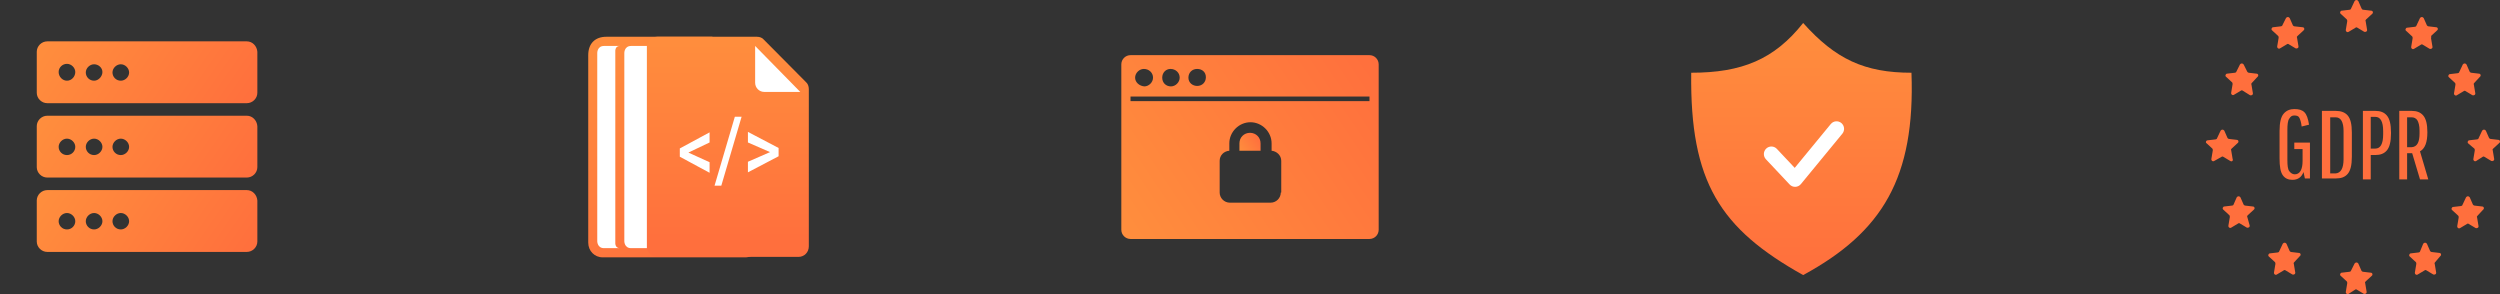 <svg width="544" height="64" viewBox="0 0 544 64" fill="none" xmlns="http://www.w3.org/2000/svg">
<rect x="0" y="0" width="544" height="64" fill="#333333" stroke="none"/>
<path d="M392.366 5C386.08 12.94 379.009 15.827 368.01 15.827C367.712 39.638 374.295 49.752 392.366 59.857C409.651 50.474 416.759 38.647 415.936 15.827C405.722 15.827 399.389 12.86 392.366 5Z" fill="url(#paint0_linear)"/>
<path fill-rule="evenodd" clip-rule="evenodd" d="M400.679 26.772C401.376 27.351 401.473 28.389 400.897 29.089L391.872 40.06C391.574 40.424 391.134 40.641 390.666 40.656C390.197 40.672 389.745 40.485 389.423 40.142L384.265 34.656C383.645 33.996 383.674 32.954 384.33 32.33C384.987 31.706 386.023 31.735 386.644 32.395L390.53 36.529L398.376 26.991C398.952 26.291 399.983 26.193 400.679 26.772Z" fill="white"/>
<path d="M512.363 0.225C512.564 -0.075 512.964 -0.075 513.165 0.225L513.866 1.825C513.966 2.025 514.067 2.125 514.267 2.125L515.97 2.325C516.371 2.325 516.471 2.825 516.171 3.025L514.868 4.225C514.768 4.325 514.668 4.425 514.768 4.625L515.069 6.426C515.169 6.826 514.768 7.026 514.467 6.926L512.964 6.026C512.864 5.926 512.664 5.926 512.564 6.026L511.061 6.926C510.76 7.126 510.359 6.826 510.46 6.426L510.76 4.625C510.76 4.525 510.76 4.325 510.66 4.225L509.357 3.025C509.057 2.825 509.257 2.325 509.558 2.325L511.261 2.125C511.361 2.125 511.562 2.025 511.562 1.925L512.363 0.225Z" fill="#FF6F3D"/>
<path d="M512.363 57.335C512.563 57.035 512.964 57.035 513.165 57.335L513.866 58.936C513.966 59.036 514.066 59.136 514.167 59.136L515.87 59.336C516.271 59.336 516.371 59.836 516.07 60.036L514.768 61.236C514.668 61.336 514.567 61.436 514.668 61.636L514.968 63.437C515.068 63.837 514.668 64.037 514.367 63.937L512.864 63.036C512.764 62.936 512.563 62.936 512.463 63.036L511.061 63.937C510.76 64.137 510.359 63.837 510.459 63.437L510.76 61.636C510.76 61.536 510.76 61.336 510.66 61.236L509.357 60.036C509.057 59.836 509.257 59.336 509.558 59.336L511.261 59.136C511.361 59.136 511.562 59.036 511.562 58.936L512.363 57.335Z" fill="#FF6F3D"/>
<path d="M483.206 28.429C483.407 28.129 483.807 28.129 484.008 28.429L484.709 30.03C484.809 30.13 484.91 30.23 485.01 30.23L486.713 30.43C487.114 30.43 487.214 30.93 486.914 31.13L485.611 32.33C485.511 32.43 485.411 32.53 485.511 32.73L485.811 34.531C486.012 35.031 485.611 35.231 485.31 35.031L483.807 34.131C483.707 34.031 483.507 34.031 483.407 34.131L481.804 35.031C481.503 35.231 481.102 34.931 481.202 34.531L481.503 32.73C481.503 32.63 481.503 32.43 481.403 32.33L480.1 31.13C479.9 31.03 480 30.53 480.401 30.53L482.104 30.33C482.204 30.33 482.405 30.23 482.405 30.13L483.206 28.429Z" fill="#FF6F3D"/>
<path d="M540.118 28.429C540.318 28.129 540.719 28.129 540.92 28.429L541.621 30.029C541.721 30.129 541.821 30.23 541.922 30.23L543.625 30.43C544.026 30.43 544.126 30.93 543.825 31.13L542.523 32.33C542.422 32.43 542.322 32.53 542.422 32.73L542.723 34.53C542.823 34.93 542.422 35.13 542.122 35.03L540.619 34.13C540.519 34.03 540.318 34.03 540.218 34.13L538.815 35.03C538.515 35.23 538.114 34.93 538.214 34.53L538.515 32.73C538.515 32.63 538.515 32.43 538.415 32.33L537.112 31.23C536.811 31.03 537.012 30.529 537.312 30.529L539.016 30.329C539.116 30.329 539.316 30.23 539.316 30.129L540.118 28.429Z" fill="#FF6F3D"/>
<path d="M536.611 42.933C536.812 42.633 537.212 42.633 537.413 42.933L538.114 44.533C538.214 44.633 538.314 44.733 538.415 44.733L540.118 44.933C540.519 44.933 540.619 45.433 540.318 45.633L539.116 46.933C539.016 47.033 538.916 47.133 539.016 47.333L539.316 49.133C539.417 49.533 539.016 49.733 538.715 49.633L537.212 48.733C537.112 48.633 536.912 48.633 536.812 48.733L535.309 49.633C535.008 49.833 534.607 49.533 534.707 49.133L535.008 47.333C535.008 47.233 535.008 47.033 534.908 46.933L533.605 45.733C533.305 45.533 533.505 45.033 533.806 45.033L535.509 44.833C535.609 44.833 535.81 44.733 535.81 44.633L536.611 42.933Z" fill="#FF6F3D"/>
<path d="M486.713 42.933C486.913 42.633 487.314 42.633 487.515 42.933L488.216 44.533C488.316 44.633 488.416 44.733 488.517 44.733L490.22 44.933C490.621 44.933 490.721 45.434 490.42 45.633L489.118 46.834C489.018 46.934 488.917 47.034 489.018 47.234L489.519 49.034C489.619 49.434 489.218 49.634 488.917 49.534L487.414 48.634C487.314 48.534 487.114 48.534 487.014 48.634L485.511 49.534C485.21 49.734 484.809 49.434 484.91 49.034L485.21 47.234C485.21 47.134 485.21 46.934 485.11 46.834L483.807 45.633C483.507 45.434 483.707 44.933 484.008 44.933L485.711 44.733C485.811 44.733 486.012 44.633 486.012 44.533L486.713 42.933Z" fill="#FF6F3D"/>
<path d="M535.909 14.028C536.11 13.728 536.511 13.728 536.711 14.028L537.412 15.628C537.513 15.728 537.613 15.828 537.713 15.828L539.416 16.028C539.817 16.028 539.917 16.528 539.617 16.728L538.414 18.029C538.314 18.129 538.214 18.229 538.314 18.429L538.615 20.229C538.715 20.629 538.314 20.829 538.014 20.729L536.511 19.829C536.41 19.729 536.21 19.729 536.11 19.829L534.607 20.729C534.306 20.929 533.906 20.629 534.006 20.229L534.306 18.429C534.306 18.329 534.306 18.129 534.206 18.029L532.904 16.828C532.603 16.628 532.803 16.128 533.104 16.128L534.807 15.928C534.908 15.928 535.108 15.828 535.108 15.728L535.909 14.028Z" fill="#FF6F3D"/>
<path d="M487.414 14.028C487.615 13.728 488.016 13.728 488.216 14.028L489.018 15.628C489.118 15.728 489.218 15.828 489.318 15.828L491.021 16.028C491.422 16.028 491.522 16.528 491.222 16.728L490.019 18.028C489.919 18.128 489.819 18.228 489.919 18.428L490.22 20.229C490.32 20.629 489.919 20.829 489.619 20.729L488.016 19.729C487.915 19.628 487.715 19.628 487.615 19.729L486.112 20.629C485.811 20.829 485.41 20.529 485.511 20.129L485.811 18.328C485.811 18.228 485.811 18.028 485.711 17.928L484.408 16.728C484.108 16.528 484.308 16.028 484.609 16.028L486.312 15.828C486.412 15.828 486.613 15.728 486.613 15.628L487.414 14.028Z" fill="#FF6F3D"/>
<path d="M526.592 3.926C526.792 3.626 527.193 3.626 527.393 3.926L528.095 5.527C528.195 5.627 528.295 5.727 528.395 5.727L530.098 5.927C530.499 5.927 530.599 6.427 530.299 6.627L528.996 7.827C529.097 8.027 528.996 8.127 528.996 8.327L529.297 10.128C529.397 10.528 528.996 10.728 528.696 10.628L527.193 9.727C527.093 9.627 526.892 9.627 526.792 9.727L525.289 10.628C524.988 10.828 524.588 10.528 524.688 10.128L524.988 8.327C524.988 8.227 524.988 8.027 524.888 7.927L523.586 6.727C523.285 6.527 523.486 6.027 523.786 6.027L525.489 5.827C525.59 5.827 525.79 5.727 525.79 5.627L526.592 3.926Z" fill="#FF6F3D"/>
<path d="M496.733 53.034C496.934 52.734 497.334 52.734 497.535 53.034L498.236 54.635C498.336 54.734 498.437 54.834 498.537 54.834L500.24 55.035C500.641 55.035 500.741 55.535 500.441 55.735L499.238 57.035C499.138 57.135 499.038 57.235 499.138 57.435L499.439 59.236C499.539 59.636 499.138 59.836 498.837 59.736L497.334 58.835C497.234 58.735 497.034 58.735 496.934 58.835L495.431 59.736C495.13 59.936 494.729 59.636 494.829 59.236L495.13 57.435C495.13 57.335 495.13 57.135 495.03 57.035L493.727 55.835C493.427 55.635 493.627 55.135 493.928 55.135L495.631 54.934C495.731 54.934 495.932 54.834 495.932 54.734L496.733 53.034Z" fill="#FF6F3D"/>
<path d="M527.293 53.034C527.493 52.734 527.894 52.734 528.094 53.034L528.796 54.635C528.896 54.734 528.996 54.834 529.096 54.834L530.8 55.035C531.2 55.035 531.301 55.535 531 55.735L529.898 57.035C529.798 57.135 529.697 57.235 529.798 57.435L530.098 59.236C530.198 59.636 529.798 59.836 529.497 59.736L527.994 58.835C527.894 58.735 527.693 58.735 527.593 58.835L526.09 59.736C525.79 59.936 525.389 59.636 525.489 59.236L525.79 57.435C525.79 57.335 525.79 57.135 525.69 57.035L524.387 55.835C524.086 55.635 524.287 55.135 524.587 55.135L526.291 54.934C526.391 54.934 526.591 54.834 526.591 54.734L527.293 53.034Z" fill="#FF6F3D"/>
<path d="M497.434 3.926C497.634 3.626 498.035 3.626 498.235 3.926L498.937 5.527C499.037 5.627 499.137 5.727 499.237 5.727L501.041 5.927C501.442 5.927 501.542 6.427 501.241 6.627L499.939 7.827C499.839 7.927 499.738 8.027 499.839 8.228L500.139 10.028C500.239 10.428 499.839 10.628 499.538 10.528L498.035 9.628C497.935 9.528 497.734 9.528 497.634 9.628L496.131 10.528C495.831 10.728 495.43 10.428 495.53 10.028L495.831 8.228C495.831 8.128 495.831 7.927 495.731 7.827L494.428 6.627C494.127 6.427 494.328 5.927 494.628 5.927L496.332 5.727C496.432 5.727 496.632 5.627 496.632 5.527L497.434 3.926Z" fill="#FF6F3D"/>
<path d="M499.238 32.431V31.03H502.644V38.832H501.542L501.241 37.432C500.841 38.532 500.039 39.132 498.837 39.132C497.935 39.132 497.234 38.832 496.733 38.132C496.232 37.432 496.031 36.231 496.031 34.431V28.53C496.031 26.63 496.332 25.429 496.933 24.729C497.534 24.029 498.336 23.729 499.238 23.729C500.239 23.729 500.941 23.929 501.442 24.429C501.943 24.929 502.243 25.829 502.444 27.13L500.841 27.53C500.74 26.63 500.54 26.029 500.34 25.629C500.139 25.229 499.739 25.129 499.238 25.129C498.737 25.129 498.436 25.329 498.135 25.829C497.835 26.23 497.735 27.13 497.735 28.23V34.831C497.735 36.031 497.835 36.832 498.135 37.232C498.436 37.632 498.837 37.932 499.338 37.932C500.44 37.932 501.041 36.932 501.041 35.031V32.431H499.238Z" fill="#FF6F3D"/>
<path d="M505.25 38.932V24.129H508.255C509.358 24.129 510.259 24.429 510.861 25.13C511.462 25.83 511.762 27.03 511.762 28.83V34.131C511.762 35.931 511.462 37.132 510.861 37.832C510.259 38.532 509.458 38.832 508.255 38.832H505.25V38.932ZM509.959 34.631V28.53C509.959 26.53 509.358 25.53 508.255 25.53H507.053V37.732H508.255C509.358 37.632 509.959 36.632 509.959 34.631Z" fill="#FF6F3D"/>
<path d="M514.167 38.932V24.129H516.872C517.974 24.129 518.776 24.429 519.377 25.13C519.978 25.83 520.279 27.03 520.279 28.83V29.03C520.279 30.831 519.978 32.031 519.377 32.731C518.776 33.431 517.974 33.731 516.872 33.731H515.87V39.032H514.167V38.932ZM518.576 29.23V28.53C518.576 26.43 517.974 25.43 516.872 25.43H515.87V32.331H516.872C517.974 32.331 518.576 31.331 518.576 29.23Z" fill="#FF6F3D"/>
<path d="M522.083 38.932V24.129H524.788C525.89 24.129 526.692 24.429 527.293 25.13C527.894 25.83 528.194 27.03 528.194 28.73V28.83C528.194 30.93 527.694 32.331 526.591 32.931L528.395 39.032H526.591L524.888 33.331H523.786V39.032H522.083V38.932ZM526.491 29.03V28.43C526.491 27.33 526.291 26.63 525.99 26.13C525.69 25.73 525.289 25.53 524.788 25.53H523.786V32.031H524.788C525.99 31.931 526.491 30.93 526.491 29.03Z" fill="#FF6F3D"/>
<path d="M53.714 9H10.286C9.048 9 8 10.035 8 11.258V20.196C8 21.419 9.048 22.454 10.286 22.454H53.714C54.952 22.454 56 21.419 56 20.196V11.258C55.905 10.035 54.952 9 53.714 9ZM14.571 17.561C13.619 17.561 12.762 16.715 12.762 15.68C12.762 14.645 13.619 13.892 14.571 13.892C15.524 13.892 16.381 14.739 16.381 15.68C16.381 16.621 15.619 17.561 14.571 17.561ZM20.476 17.561C19.429 17.561 18.667 16.715 18.667 15.774C18.667 14.833 19.524 13.986 20.476 13.986C21.429 13.986 22.286 14.739 22.286 15.68C22.286 16.621 21.429 17.561 20.476 17.561ZM26.286 17.561C25.238 17.561 24.476 16.715 24.476 15.774C24.476 14.833 25.333 13.986 26.286 13.986C27.238 13.986 28.095 14.833 28.095 15.774C28.095 16.715 27.238 17.561 26.286 17.561Z" fill="url(#paint1_linear)"/>
<path d="M53.714 25.182H10.286C9.048 25.182 8 26.217 8 27.44V36.378C8 37.601 9.048 38.636 10.286 38.636H53.714C54.952 38.636 56 37.601 56 36.378V27.44C55.905 26.217 54.952 25.182 53.714 25.182ZM14.571 33.744C13.524 33.744 12.762 32.897 12.762 31.956C12.762 31.015 13.619 30.169 14.571 30.169C15.524 30.169 16.381 31.015 16.381 31.956C16.381 32.897 15.619 33.744 14.571 33.744ZM20.476 33.744C19.429 33.744 18.667 32.897 18.667 31.956C18.667 31.015 19.524 30.169 20.476 30.169C21.429 30.169 22.286 31.015 22.286 31.956C22.286 32.897 21.429 33.744 20.476 33.744ZM26.286 33.744C25.238 33.744 24.476 32.897 24.476 31.956C24.476 31.015 25.333 30.169 26.286 30.169C27.238 30.169 28.095 31.015 28.095 31.956C28.095 32.897 27.238 33.744 26.286 33.744Z" fill="url(#paint2_linear)"/>
<path d="M53.714 41.364H10.286C9.048 41.364 8 42.399 8 43.623V52.56C8 53.783 9.048 54.818 10.286 54.818H53.714C54.952 54.818 56 53.783 56 52.56V43.623C55.905 42.399 54.952 41.364 53.714 41.364ZM14.571 49.926C13.524 49.926 12.762 49.079 12.762 48.139C12.762 47.198 13.619 46.351 14.571 46.351C15.524 46.351 16.381 47.198 16.381 48.139C16.381 49.079 15.619 49.926 14.571 49.926ZM20.476 49.926C19.429 49.926 18.667 49.079 18.667 48.139C18.667 47.198 19.524 46.351 20.476 46.351C21.429 46.351 22.286 47.198 22.286 48.139C22.286 49.079 21.429 49.926 20.476 49.926ZM26.286 49.926C25.238 49.926 24.476 49.079 24.476 48.139C24.476 47.198 25.333 46.351 26.286 46.351C27.238 46.351 28.095 47.198 28.095 48.139C28.095 49.079 27.238 49.926 26.286 49.926Z" fill="url(#paint3_linear)"/>
<path fill-rule="evenodd" clip-rule="evenodd" d="M272 28.9C270.7 28.9 269.7 29.9 269.7 31.2V32.8H274.3V31.2C274.3 29.9 273.3 28.9 272 28.9Z" fill="url(#paint4_linear)"/>
<path fill-rule="evenodd" clip-rule="evenodd" d="M298 12H246C244.9 12 244 12.9 244 14V50C244 51.1 244.9 52 246 52H298C299.1 52 300 51.1 300 50V14C300 12.9 299.1 12 298 12ZM260.5 15C261.6 15 262.4 15.7 262.4 16.8C262.4 17.9 261.6 18.7 260.5 18.7C259.5 18.7 258.6 18 258.6 16.9C258.6 15.8 259.4 15 260.5 15ZM254.7 15C255.8 15 256.7 15.8 256.7 16.9C256.7 17.9 255.8 18.8 254.8 18.8C253.7 18.8 252.9 18 252.9 16.9C252.9 15.8 253.7 15 254.7 15ZM248.9 15C250 15 250.9 15.8 250.9 16.9C250.9 17.9 250 18.8 249 18.8C247.9 18.7 247 17.9 247 16.9C247 15.9 247.9 15 248.9 15ZM278.7 41.9C278.7 43.1 277.7 44.1 276.5 44.1H267.6C266.4 44.1 265.4 43.1 265.4 41.9V35C265.4 33.8 266.3 32.9 267.5 32.8V31.2C267.5 28.7 269.6 26.6 272.1 26.6C274.6 26.6 276.7 28.7 276.7 31.2V32.8C277.8 32.9 278.8 33.8 278.8 35V41.9H278.7ZM298 22H246V21H298V22Z" fill="url(#paint5_linear)"/>
<path fill-rule="evenodd" clip-rule="evenodd" d="M154.994 8H131.926C129.472 8 128 9.5 128 12V52.8C128 54.6 129.374 56 131.141 56H162.16C163.926 56 165.301 54.6 165.301 52.8V18.3L154.994 8Z" fill="url(#paint6_linear)"/>
<path fill-rule="evenodd" clip-rule="evenodd" d="M143.018 8C141.742 8 140.761 9 140.761 10.3V53.6C140.761 54.9 141.742 55.9 143.018 55.9H173.742C175.018 55.9 176 54.9 176 53.6V19.4C176 18.8 175.804 18.2 175.313 17.8L166.282 8.7C165.89 8.2 165.301 8 164.712 8H143.018Z" fill="url(#paint7_linear)"/>
<path d="M131.436 10C129.963 10 129.963 11.5 129.963 11.5V52.5C129.963 52.5 129.963 54 131.436 54H134.871C133.89 54 133.89 53 133.89 53V11C133.89 11 133.89 10 134.871 10H131.436Z" fill="white"/>
<path d="M137.325 10C135.853 10 135.853 11.5 135.853 11.5V52.5C135.853 52.5 135.853 54 137.325 54H140.761V10H137.325Z" fill="white"/>
<path d="M164.319 10L174.135 20H166.282C165.202 20 164.319 19.1 164.319 18V10Z" fill="white"/>
<path d="M149.791 33.2L154.405 35.3V37.6L147.926 34.1V32.3L154.405 28.8V31L149.791 33.2Z" fill="white"/>
<path d="M156.957 40.4H155.485L159.902 25.4H161.374L156.957 40.4Z" fill="white"/>
<path d="M167.558 33.1L162.748 31V28.7L169.423 32.2V34L162.748 37.5V35.2L167.558 33.1Z" fill="white"/>
<defs>
<linearGradient id="paint0_linear" x1="392" y1="5" x2="392" y2="59.857" gradientUnits="userSpaceOnUse">
<stop stop-color="#FF8E3D"/>
<stop offset="1" stop-color="#FF6F3D"/>
</linearGradient>
<linearGradient id="paint1_linear" x1="50.898" y1="28.276" x2="13.328" y2="2.721" gradientUnits="userSpaceOnUse">
<stop stop-color="#FF6F3D"/>
<stop offset="1" stop-color="#FF8E3D"/>
</linearGradient>
<linearGradient id="paint2_linear" x1="50.898" y1="44.471" x2="13.328" y2="18.915" gradientUnits="userSpaceOnUse">
<stop stop-color="#FF6F3D"/>
<stop offset="1" stop-color="#FF8E3D"/>
</linearGradient>
<linearGradient id="paint3_linear" x1="50.898" y1="60.666" x2="13.328" y2="35.11" gradientUnits="userSpaceOnUse">
<stop stop-color="#FF6F3D"/>
<stop offset="1" stop-color="#FF8E3D"/>
</linearGradient>
<linearGradient id="paint4_linear" x1="273.963" y1="30.07" x2="269.795" y2="32.871" gradientUnits="userSpaceOnUse">
<stop stop-color="#FF6F3D"/>
<stop offset="1" stop-color="#FF8E3D"/>
</linearGradient>
<linearGradient id="paint5_linear" x1="299.652" y1="13.419" x2="244.348" y2="50.582" gradientUnits="userSpaceOnUse">
<stop stop-color="#FF6F3D"/>
<stop offset="1" stop-color="#FF8E3D"/>
</linearGradient>
<linearGradient id="paint6_linear" x1="129.019" y1="8.631" x2="158.734" y2="53.124" gradientUnits="userSpaceOnUse">
<stop stop-color="#FF8E3D"/>
<stop offset="1" stop-color="#FF6F3D"/>
</linearGradient>
<linearGradient id="paint7_linear" x1="158.399" y1="8" x2="158.399" y2="53" gradientUnits="userSpaceOnUse">
<stop stop-color="#FF8E3D"/>
<stop offset="1" stop-color="#FF6F3D"/>
</linearGradient>
</defs>
</svg>
